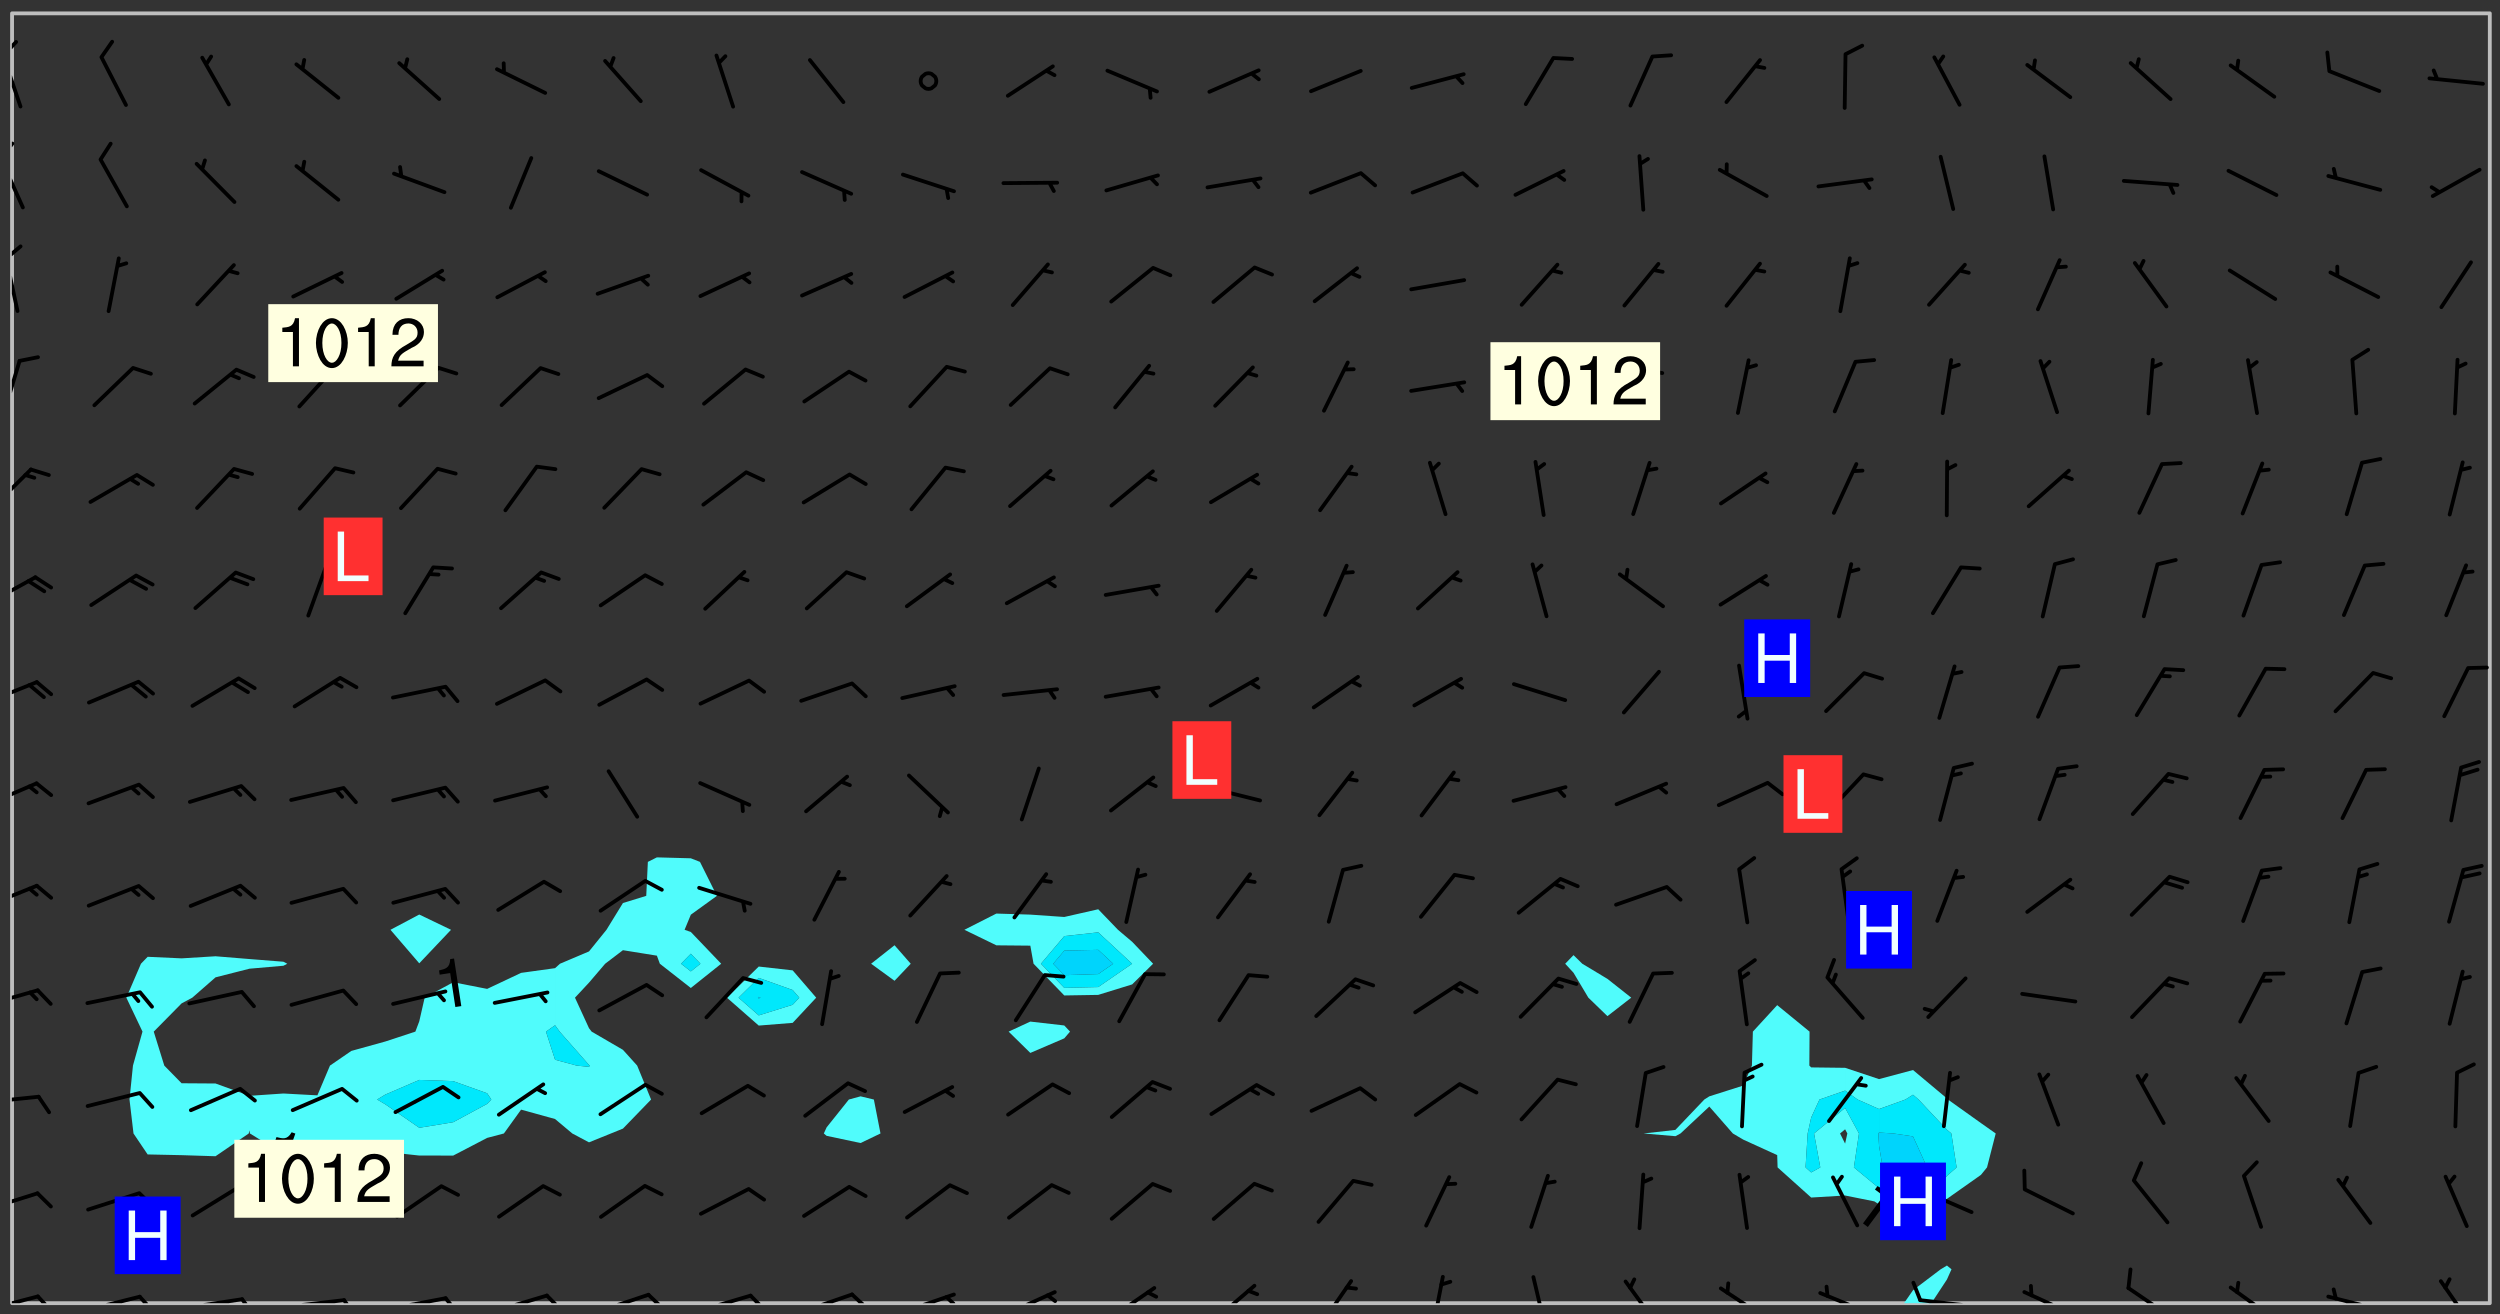 <svg xmlns="http://www.w3.org/2000/svg" role="img" xmlns:xlink="http://www.w3.org/1999/xlink" viewBox="142.45 309.95 326.84 171.84"><rect x="142.45" y="309.95" width="326.84" height="171.84" fill="#333333" stroke="none"/><defs><clipPath id="a"><path d="M144 311.672h1v168.656h-1zm0 0"/></clipPath><clipPath id="b"><path d="M144 311.672h324v168.656H144zm0 0"/></clipPath><clipPath id="c"><path d="M391 475h7v5.328h-7zm0 0"/></clipPath><clipPath id="d"><path d="M467 311.672h1v168.656h-1zm0 0"/></clipPath><clipPath id="e"><path d="M144 479h4v1.328h-4zm0 0"/></clipPath><clipPath id="f"><path d="M147 479h3v1.328h-3zm0 0"/></clipPath><clipPath id="g"><path d="M153 479h8v1.328h-8zm0 0"/></clipPath><clipPath id="h"><path d="M160 479h3v1.328h-3zm0 0"/></clipPath><clipPath id="i"><path d="M166 479h9v1.328h-9zm0 0"/></clipPath><clipPath id="j"><path d="M173 479h3v1.328h-3zm0 0"/></clipPath><clipPath id="k"><path d="M180 479h8v1.328h-8zm0 0"/></clipPath><clipPath id="l"><path d="M187 479h3v1.328h-3zm0 0"/></clipPath><clipPath id="m"><path d="M193 479h8v1.328h-8zm0 0"/></clipPath><clipPath id="n"><path d="M200 479h3v1.328h-3zm0 0"/></clipPath><clipPath id="o"><path d="M206 479h9v1.328h-9zm0 0"/></clipPath><clipPath id="p"><path d="M213 479h3v1.328h-3zm0 0"/></clipPath><clipPath id="q"><path d="M220 478h8v2.328h-8zm0 0"/></clipPath><clipPath id="r"><path d="M226 478h4v2.328h-4zm0 0"/></clipPath><clipPath id="s"><path d="M233 479h8v1.328h-8zm0 0"/></clipPath><clipPath id="t"><path d="M240 479h3v1.328h-3zm0 0"/></clipPath><clipPath id="u"><path d="M246 478h9v2.328h-9zm0 0"/></clipPath><clipPath id="v"><path d="M253 478h3v2.328h-3zm0 0"/></clipPath><clipPath id="w"><path d="M260 478h8v2.328h-8zm0 0"/></clipPath><clipPath id="x"><path d="M265 479h3v1.328h-3zm0 0"/></clipPath><clipPath id="y"><path d="M273 478h8v2.328h-8zm0 0"/></clipPath><clipPath id="z"><path d="M279 479h2v1.328h-2zm0 0"/></clipPath><clipPath id="A"><path d="M287 478h7v2.328h-7zm0 0"/></clipPath><clipPath id="B"><path d="M300 477h7v3.328h-7zm0 0"/></clipPath><clipPath id="C"><path d="M314 477h6v3.328h-6zm0 0"/></clipPath><clipPath id="D"><path d="M329 476h3v4.328h-3zm0 0"/></clipPath><clipPath id="E"><path d="M342 476h3v4.328h-3zm0 0"/></clipPath><clipPath id="F"><path d="M354 477h6v3.328h-6zm0 0"/></clipPath><clipPath id="G"><path d="M367 478h7v2.328h-7zm0 0"/></clipPath><clipPath id="H"><path d="M380 478h8v2.328h-8zm0 0"/></clipPath><clipPath id="I"><path d="M393 479h8v1.328h-8zm0 0"/></clipPath><clipPath id="J"><path d="M392 477h2v3.328h-2zm0 0"/></clipPath><clipPath id="K"><path d="M406 478h8v2.328h-8zm0 0"/></clipPath><clipPath id="L"><path d="M420 478h7v2.328h-7zm0 0"/></clipPath><clipPath id="M"><path d="M433 478h8v2.328h-8zm0 0"/></clipPath><clipPath id="N"><path d="M446 479h8v1.328h-8zm0 0"/></clipPath><clipPath id="O"><path d="M461 477h5v3.328h-5zm0 0"/></clipPath><clipPath id="P"><path d="M144 465h4v4h-4zm0 0"/></clipPath><clipPath id="Q"><path d="M144 453h4v2h-4zm0 0"/></clipPath><clipPath id="R"><path d="M144 439h4v3h-4zm0 0"/></clipPath><clipPath id="S"><path d="M144 425h4v4h-4zm0 0"/></clipPath><clipPath id="T"><path d="M144 412h4v4h-4zm0 0"/></clipPath><clipPath id="U"><path d="M144 398h4v4h-4zm0 0"/></clipPath><clipPath id="V"><path d="M144 385h4v5h-4zm0 0"/></clipPath><clipPath id="W"><path d="M144 371h3v6h-3zm0 0"/></clipPath><clipPath id="X"><path d="M144 356h2v9h-2zm0 0"/></clipPath><clipPath id="Y"><path d="M144 343h1v8h-1zm0 0"/></clipPath><clipPath id="Z"><path d="M144 341h2v3h-2zm0 0"/></clipPath><clipPath id="aa"><path d="M144 330h2v8h-2zm0 0"/></clipPath><clipPath id="ab"><path d="M144 328h1v3h-1zm0 0"/></clipPath><clipPath id="ac"><path d="M144 316h2v9h-2zm0 0"/></clipPath><clipPath id="ad"><path d="M144 315h1v3h-1zm0 0"/></clipPath><g id="ae" clip-path="url(#clip1)"><path fill="#fff" fill-opacity="0" fill-rule="evenodd" d="M0 0h1000v1000H0zm0 0"/><path fill="#d3d3d3" fill-opacity="0" fill-rule="evenodd" d="M162.152 355.867l-.234.293.059.234.117.172.176.234.293.348.113.059.117-.172.059-.234.176-.176.465-.176h.699l.234.293.289.816.059.176.176.23.352.234.699.699.172.176.234.348.234.41.289.582.41.465.23.234.234.176.117.23.176.293.172 1.164v.234l.059.289.059.117.117.117.348.41.117.172.176.176.176.234.117.172.172.352.059.234.234.406.234-.059-.176.176-.059.93h-.582l-.234-.113-.348.113-.117.117-.059.293-.059.176-.117.172-.465.293-.059.234-.059.113v.645l.059.172v.41l.059.059v.406l.059.406.117.176.059.059.23.641-.059.293v.699l-.059.582v.234l-.059.23-.055.352v1.922l.055.117h.426l-.367.117-.023.352.891 1.168 1.742.539 1.34.359v.539l.09.809.535.715 1.52.27.891-.086.09 1.164.535.18 1.16-.18 2.055-.984 1.16-.363 1.879-.176 1.695-.18-.18.719-1.516.086-1.25.09-.805.27-1.074.809.27.719.535.898-.18.625-.266.809.266 1.078.625.898.805.18 1.25-.18-.266.723.098.504.055.293v.172l.059.293v.406l.176.117.352.117h.406l.293-.176.113-.117.059-.117.117-.23.059-.176.352-.465.23-.176.176-.059.176.059.059.176.117.988.055.469.059.172.117.234.176.059.816.059h.289l.117.234.059.406.059.352v1.105l.117.293.117.348.289.699.176.352.582.754.352.176.172.059.469.234.641.465.348.234.293.176.293.055.23.062.816.348.293.176.113.172.352.352.117.176.523.641v.289l.059.352v.348l.059.352.059.289.117.059.172.059h.176l.582.234.176.117.176.289.176.234.113.234.293.23.117.117v.41l.059.055.289.234.234.117.059.117.117.172.059.117.23.234.059.176.234.059.117.059-.117.113-.059.117v.117l-.117.293-.117.289v.582l.176.117.117.059.059.117.117.117.113.059.176.348.059.352.059.406v.176l-.059.176-.117.699v.172l.117.176.293.293h.406l.176.117.117.172.117.293v.234h-.527l-.23-.234h-.234l-.176.059-.059.699.059.348.117.176.176.41.117.23.289.469.176.055h.523l.234.059.758.641.059.293v.234l.059.059.23.348v.352l-.117.172v.293l.293.289.293.176.172.059.293.176.293.117.582.406.289.234.293.176.219.16.016.012.23.176.641.523.176.234.117.176.176.176.113.172v.641l.117.176.469.117.582.117.234.059.23.113.293.117.113.059.586.352.289.172.176.062.176.055.176.059.699.352.289.176.234.055.289.176.234.117.641.406.293.117.172.059.234.059.41.059.23.059.234.117.059.172-.41.176.469.059.059.293.113.234.176.055.234.059.176.059.406.117.641.234.117.172.059.234v.176l-.059.117-.059.406.234.234.117.059.348.117.641.23.176.117.289.117.176.176.234.465.582 1.105.176.176.348.176.176.117.352.117 1.047.523.234.059.465.113.293.059.465.176.758.582.234.234.348.465.176.176.289.234.816.699.293.176.289.289.293.176.293.289.695.641.176.176.293.234.289.234.469.289.641.582.348.234.234.293.348.348.352.465.934.992.348.406.117.176.234.059.113.117.645.176.23.113.234.059.293.176.23.117.934.699.406.406.234.176.406.176.234.117.816.348.348.234.234.117.293.289.23.117.758.352.352.172.23.059.293.117.234.059.871.176h.816l.469.23.172.059.875.699.465.117.293.059.176.059.23.059.469.059.348.059.352.059.406.059h.293l.172.059v.23l.176.176h.293l.348.059.352.059.699.117h.641l.465-.234.293-.176.172-.117.41-.172.289-.176.934-.465.469-.293.523-.293.465-.172.465-.176 1.051-.465.289-.117.41-.117.289-.117.527-.176 1.516-.699.582-.348.289-.059.293-.059.348-.117.875-.23.352-.117h.113l.234-.059.875-.234.234-.059h.812l.352-.059.816-.117.172-.059.352-.055.293-.059.23-.059.816-.176.176-.059h.348l.234-.059.465-.117.758-.172.234-.059h.348l.41-.117.289-.059 1.285-.059h.289l.41-.059.23-.059h.176l.875-.117h.406l.41-.117h.348l.352-.113.871-.059h1.75l1.047.289.41.117.289.117.352.117.289.117 1.051.172.289.059h.293l.293.059.172.059.41.059.172.059.117.059h.117l.117.059.352.059h.113l.41.066 1.922.395 1.926.395 1.52.449 1.695.719 2.145.805 1.605-.719 1.43-.805 1.16-1.078 1.25-.449 3.035-.719 1.875-.359 2.145-1.348 2.234-1.254 2.5-1.258 1.695-.449 1.785-.18 1.16-.27.625.539 1.34-.27.715-.988.984-1.344.445-.18.805-.359 1.875-.539 1.785-.449 1.25-.27 1.16-.09 1.699-.09 1.961-.27 1.25-.09h.539l.625-.09h.891l2.145-.18 2.41-.18 2.59-.09 1.695.18 1.609.09 1.43.359 1.16.719 1.875.988 1.16 1.527.266.715.629.09.355.898.535.539.535 1.527 1.074.359h.535l-.805.535.09 1.707.715 2.695.891.805.895.988.715 1.258 1.785.539 1.52-.18.355 1.344 1.609-.805.98-.539.27.27.316-.215.219-.145.801.449.449-.359h.355l.535-.27.539-.719.535-.27.625-.988 1.16.449.84.371 1.395.617 1.695-.18h1.605l1.785.09.18-1.707.535-1.344.805.27.492.848.402.406-.09.539v.359l.715.449.711-.27h1.43l.359.988.445 1.258.715 1.344 1.25.629 1.695.629.715-.18.18-.539.98-.09.449.359.086 1.258-.266.629-.535.18v.539l.715.984.266.539.984.988.801 1.078-.266.359-.09.898-.625 2.332-.355 2.066-.09 1.793-.18.719-.09.539v1.438l-.98 1.883-.359 1.707-.535.898-.805 1.168-.266.539 2.055 1.254.086.359-.355.539-.09-.18v.809l.09 1.438-.445.715-1.074.094-.266.715.535.898.805.719 1.16.809 1.34.27.445.359-.355.449-1.789-.09-1.25-.449-.715-.719-.625-.09-.176 3.59-.188 1.309h89.359V311.703h-55.27v49.082l.762.125 3.289.543 2.023 2.836v2.754l2.352.332 2.348.332h4.051l-1.379 4.16-2.023.707-2.023.703-.543.344-2.594 1.617-.188.117-2.023-2.078-.73-2.742-2.672-2.078-1.375-3.5-.066-.082-1.957-2.672 2.75-1.418v-49.082H294.422v91.414l.117.031.133.012.074.074.105.047.09.059.086.059.09.059.297.297.059.09.031.117.027.117.016.137-.031.117-.059.09-.059.086-.043.105-.047.102-.027.121v.145l.176.27.148.148.074.086.074.074.043.105.062.09.059.086.043.105.059.09.047.102.043.105.059.086.117.18.074.074.062.086.059.09.043.105.059.09.059.086.062.09.059.09.043.102.117.18.074.074.059.086.074.074.09.059.105.047h.148l.133-.016.133.016.102-.047.074-.074.047-.102-.016-.133v-.148l-.047-.105-.027-.117-.047-.102-.027-.121-.043-.102-.062-.09-.043-.102-.043-.105-.031-.117-.016-.133-.012-.137.086-.059.059-.086.121-.031.043.105.016.133v.117l.059.102.059.09.09.059.148.148.059.09.043.105-.012.102.086.059.105.047.086.059.09.059.074.074-.117.027-.105.047-.086.059-.074.074-.059.09-.062.086-.027.121-.047.102-.043.105-.031.117-.012.133-.016.133v.148l.027.117.047.105.043.102.059.09.074.074.09.059.074.074.09.059.059.09.043.105.047.102.117.031.133.016h.148l.117-.031.105.043.043.105.047.102.027.121L299.5 410l.027.117.031.121.027.117.105.043.102.047.133-.016.148.148.062.086.074.074.07.074.09.062.105.043.102.043.117.031.137.016.117-.031.074-.074.027-.117-.012-.133-.031-.121-.027-.117.043-.105h.117l.09.062.117.027h.148l.133.016h.148l.133.016.133-.016h.148l.133-.016.133-.012.137.012.117-.027.133-.016.191-.059-.059.176-.016.133-.027.121-.016.133-.059.086-.133.016-.105.047-.105.043-.117.031-.117.027-.266.031h-.148l-.133.016-.074.074.059.086.148.148.117.18.074.07.09.062.09.059.086.059.09.059.102.043.105.062.105.043.086.059.105.047.102.043.18.117.059.09-.043.102-.047.105.016.133.223.223.059.09.043.102.031.121.043.102.016.133.031.117.012.137.031.117.148.148.102.043.105.043.117.031.133.016.137.016h.117l.117-.031.09-.059.043-.105.047-.102.043-.105.031-.117.012-.133v-.148l-.012-.133-.016-.133-.031-.117-.043-.105-.047-.105-.043-.102-.043-.105-.016-.133.016-.133.027-.117.031-.117.027-.121.047-.102.09-.059.086-.062.074-.074.09-.059.223-.223.059-.086.074-.074.117-.18.059-.086v-.148l-.074-.074-.102-.047-.105-.043-.102-.043-.059-.09-.047-.105-.027-.117.09-.059.117-.031.102-.043.18-.117.148-.148.012-.133-.012-.105-.09-.059-.133.016h-.148l-.133.016-.133-.016-.121-.031-.086-.059-.074-.074-.059-.09-.062-.086-.117-.18-.059-.086.031-.121.086-.059.121-.031.059-.086v-.121l-.031-.117-.059-.09-.059-.086-.047-.105-.027-.117-.016-.133.059-.09.074-.074.09-.059.117-.18.074-.074.059-.086.148-.148.121-.031.133-.016.133.016.074.074.043.105.016.133-.031.117-.117.031-.133.012-.148.148-.043.105-.047.102-.027.121-.031.117v.148l.031.117.043.105.059.09.074.07.074.074.117.031.121.027.117-.027.133-.016h.117l.09.059.074.074.047.105.059.086.102.047.133.016.105.043.086.059-.012.105-.074.074-.18.117-.059.09-.09.059-.07.074-.074.074-.062.09-.027.117-.016.133.016.133-.016.133v.148l.016.133.027.117.031.121.074.074.09.059.086.059.09.059.117.031v.086l-.102.047-.09.059-.266.031-.117.027h-.148l-.105.043-.102.047-.059.09-.062.234-.012.133-.031.121-.016.133v.293l-.012.133.012.137.016.133.133.016.133.012.121.031.086.059.074.074.047.105.043.102.016.133v.445l-.016.133v.445l.031.266.027.117.016.133.031.117.086.211.031.266v.148l-.031.117-.027.117-.031.121-.027.117-.031.117-.031.121-.012.133-.016.133.09.059.117-.031.102.016.047.105-.031.266v.441l-.043.105-.047.105-.043.102-.043.105-.059.086-.031.121-.043.117-.031.117-.016.133.016.133.059.09.105.047.086.059.059.086-.012.137-.031.117-.043.102v.445l-.016.133v.148l-.031.117-.043.105-.027.117-.047.105-.043.102-.031.121-.027.117-.031.133-.031.117-.027.117-.043.105-.031.117-.031.121-.012.133-.016.133v.297l.027.117v.148l.047.398.027.117.059.09.121.031h.148l.133-.016.059.09v.117l-.059.09-.09.059-.102.043-.105.047-.09.059-.086.059-.137.016-.117-.031-.133-.016-.102.047-.062.086-.012.137-.016.133-.031.117-.027.117-.016.133-.031.121v.297l.016.133.031.117v.148l.012.133v.148l-.027.117-.047.102-.027.121-.031.117-.059.09-.074.074-.102.043-.105.047-.117.027-.121.031-.102-.047.059-.086.105-.047.027-.117.031-.117.027-.121.031-.117v-.148l.016-.133-.031-.117-.043-.105-.105.016-.074.074-.102.043-.09.062-.074.074-.043.102-.016.133-.031.117L304.25 426l-.031.117-.027.117-.031.121-.027.117-.031.117-.043.105-.09.059h-.09l-.117-.031-.031-.086.016-.137-.031-.117v-.148l-.012-.133v-.148l-.062-.234-.027-.121-.043-.102-.047-.105-.059-.086-.059-.09-.043-.105-.062-.086-.148-.148-.07-.074-.105-.047-.105-.043-.102-.043-.297-.297-.09-.074-.086-.059-.105-.043-.09-.062-.086-.059-.105-.043-.09-.059-.086-.062-.074-.07-.105-.047-.086-.059-.105-.043-.09-.062-.102-.043-.105-.043-.086-.059-.105-.047-.105-.043-.102-.047-.09-.059-.102-.043-.105-.043-.09-.062-.117-.027-.133-.016-.133.016H299.75l-.133.016-.117-.031-.09-.059-.074-.074-.09-.059-.102-.047h-.148l-.121-.027-.102-.043-.074-.074-.117-.18-.09-.059-.102-.043-.09-.062-.105-.043-.09-.059-.086-.059-.105-.047-.059-.086-.059-.09-.043-.105-.047-.102-.074-.074-.086-.059-.074-.074-.09-.059-.223-.223-.043-.105-.031-.266.105-.043h.145l.105.043.074.074.09.059.086.059.105.047.09.059.148.148.07.074.148.148.062.086.074.074.086.059.074.074.09.062.09.059.086.059.27.176.102.047.105.043.102.043.047-.074.059-.086.074-.074.07-.074.105.043.074.074.059.09.043.102.047.105.043.105.121.027.117-.027.074-.09.043-.105.059-.09.074-.074.105-.043.117-.027.133.012.09.059.148.148.059.09.043.105.047.102.043.105.043.102.105.047.105.043.133.016.086-.059.059-.09.074-.074.105-.043.117.027.105.047.102.043.105.043.102.047.18.117v.117l-.016.133.016.133.016.137.059.086.102.047.121.027.117.031h.148l.117-.031.059-.09.18-.117.059-.09.074-.074.059-.086.117-.18.18-.117.117.031.09.059.043.074-.016.133v.117l.09.059h.148l.133-.016.133-.012.266-.031.105-.043.117-.031.121-.027.074-.074.07-.074.062-.09-.016-.105-.047-.102-.102-.043-.105-.016-.117.027-.266.031h-.148l-.074-.074-.09-.059-.117-.031-.117-.027-.133-.016h-.148l-.133.016h-.297l-.105-.047-.148-.148-.043-.102-.059-.09.223-.223.086-.059.105-.043.117-.031.133-.016.133.016.137.016.102.043.133-.012.09-.062.102-.043.062-.09-.047-.102-.09-.059-.117-.031-.102-.043-.059-.09-.062-.09v-.117l.016-.133.105-.047.074-.07v-.121l-.09-.059-.031-.117.09-.059.074-.074.043-.105.059-.09.047-.102.016-.133v-.148l-.047-.105-.043-.102-.09-.059-.133-.016-.102-.043-.137-.016-.117-.031h-.445l-.133-.016-.133-.012-.133-.016-.117-.031h-.148l-.133-.016-.133-.012-.266-.031-.121-.043-.086-.059-.074-.074v-.148l.012-.133.105-.047.102-.043.133-.016h.152l.133-.016h.293l.121.031.102.043.09.059.234.062.121-.047.09-.059.102-.043.133-.016.105.043.102.047.133.012.121-.027h.145l.121-.031.117-.027.105-.047.074-.074.086-.059.148-.148.059-.086.047-.105.027-.117.016-.105-.102-.043-.09-.059-.117-.031-.105-.043-.09-.062-.074-.086-.074-.074-.102-.043-.105-.047-.102-.043-.059-.09-.047-.102-.086-.211-.062-.086-.059-.09-.074-.074-.086-.059h-.27l-.117.031-.09.059-.102.043-.133.016-.105-.016-.027-.117-.062-.09-.117-.031-.102-.043-.148-.148-.031-.117-.016-.105.074-.074.18-.117.117-.027.117-.031.137.016.102.043.105.043.102.047.105.043.117.031.133.016.117.027.133.016.105-.016.09-.059-.074-.074-.105-.043-.074-.074-.074-.09-.148-.148-.086-.059-.09-.059-.074-.074-.09-.059-.102-.047-.121-.027-.102-.047-.105-.043-.117-.031-.102-.043-.121-.031h-.148l-.117.031-.105.043-.086.062-.18.117-.086.059-.09.059-.105.047-.086.059-.105.043-.102.043-.105.047-.074.074-.059.09-.059.086-.047.105-.059.086-.074.074-.133-.012-.117-.031h-.117l-.074.074-.09.059-.074.074-.09.059-.086.059-.105.047-.102.043-.137.016-.102-.043-.148-.148-.105-.047h-.086l-.105.047-.102.043-.121.031-.117-.031-.074-.074v-.117l.031-.121.074-.07.059-.09.074-.074.117-.031.105-.043h.293l.133-.016.137-.016.102-.043.09-.059.102-.047.09-.059.133-.012.09.059.133.012.09-.059.086-.059.105-.043.09-.059.086-.062.09-.059.148-.148.059-.086.059-.09.105-.043.133-.016.117.027.121.031.059-.059.059-.09.031-.266.027-.117.105.012.133.016.102-.043.09-.059.059-.09.074-.074.059-.09.047-.102.012-.133-.012-.133-.047-.105-.148-.148-.059-.09-.059-.086-.043-.105v-.445l.016-.133v-.148l.012-.133-.059-.059-.09.059-.102-.043-.18-.117-.086-.059-.062-.09-.059-.09-.074-.074-.086-.059-.121.031-.102.012-.105.047-.086.059-.105.043-.148.148-.09.059-.086.059-.09.062-.105.043-.133.016v-.121l.105-.043.117-.031.074-.07.043-.105v-.148l-.027-.117-.148-.148-.133-.016h-.148l-.117.031-.105.043-.102.043-.09.062-.117.027-.074-.074.012-.133-.043-.102-.043-.105-.09-.059-.117.027-.121.031-.117.031-.102.043-.121.031-.102.043-.105.043-.09.059-.102.016v-.117l.016-.133-.059-.09-.074.043-.148.148-.059.09-.074.074-.047.105-.043.102-.074.074-.059.09-.074.074-.059.086-.074.074-.09.062-.074.07-.074.074-.102.016-.133.016-.105-.043v-.121l.148-.148.043-.102.059-.09.047-.102.043-.105.059-.09.031-.117.043-.102.031-.121.027-.117.047-.105.043-.102.043-.105.074-.07.09-.062.09-.059.102-.043h.297l.266-.031.105-.043-.074-.074-.117-.031-.105-.043-.09-.059-.102-.047-.09-.059-.102-.043-.105-.043-.09-.062-.086-.059-.105-.043-.102-.043-.121-.031-.117-.031-.102-.043L297.5 410.25l-.102-.043-.09-.059-.043-.105-.016-.133.102-.043.133-.016.137.016.133-.016.102-.043.059-.09.016-.105-.09-.059-.074-.074-.102-.043-.09-.059-.148-.148-.043-.105-.016-.133v-.293l-.059-.09-.09-.059-.074-.074-.043-.105-.031-.117-.059-.09-.074-.074-.117-.027-.074-.074-.09-.059-.09-.062-.086-.059-.074-.074-.059-.086-.047-.105-.086-.059-.148-.148-.195-.059-.133.016-.102.043-.074.074-.047.102-.043.105-.059.09-.059.086-.297.297-.09.059h-.086l-.062-.086-.043-.105.031-.117.059-.09.027-.117-.012-.133-.09-.062-.105.047-.117.027-.117.031-.27.176-.102.047-.117.027-.105.047-.09.059-.102.043-.059-.086-.047-.105.016-.133.047-.105.07-.074.074-.07.059-.09v-.148l-.043-.105h-.238l-.102.047-.031.117-.027.117-.031.121-.074.043-.133.016-.074-.047-.043-.102-.043-.105-.047-.102-.043-.105-.121.031-.102.043-.133.016-.117.031-.105.043-.09.059-.102.047-.121.027-.133.016-.102-.043-.059-.09-.047-.105-.043-.102-.043-.105v-.117l.059-.09.086-.059.18-.117.102-.047.105-.043.105-.059.102-.043.09-.062.102-.043.105-.059.102-.047.09-.059.105-.043.102-.043.09-.062.102-.043.137-.016.117.031.102.043.121.031.102.043.105.047.102.043.105.043.102.047.105.043.102.043.105.047.086.059.105.043.117.031.105.043.102.047.09.059.105.043.102.043.105.047.117.027.102.047.121.027h.148l.086-.059.016-.102.059-.09-.027-.117-.074-.074-.117-.18-.074-.074-.09-.074-.18-.117-.086-.059-.105-.043-.102-.047-.27-.176-.059-.09-.074-.074-.059-.09-.043-.102-.031-.117-.016-.137v-.562l-.012-.133-.016-.133-.031-.117-.016-.133-.012-.133-.031-.121-.223-.223-.059-.086-.016-.105.031-.117.133-.016v-91.414H172.992v1.453l-.059.234-.352 1.051-.172.523-.117.348-.176.41-.117.172-.234.293-.23.059h-.352l-.117.059-.23.406v.293l.117.176.23.23.117.234.641.758.293.465.176.234.23.352.234.348.641.816.176.465.172.41.117.695.176.469.117 1.398.059.465v.875l.117 1.047v4.781l-.059.465-.352 1.281-.176.523-.113.41-.352.93L172.934 336l-.234.582-.117.176-.172.348-.176.406-.352.816-.059.293-.113.293-.117.289-.059.176-.117.875-.059.406-.059.117-.059.176-.059.172-.23.527-.117.172v.234l-.117.234-.059.172-.176.586v.289l-.059.176v.293l-.059.113-.059.527v.172l-.055.234v2.621l-.176.816-.117.176-.176.234-.117.172-.113.234-.586.934-.23.289-.293.465-.176.234-.289.352-.352.699-.113.23-.176.41-.176.23-.406.527-.816.699-.293.172-.289.234-.176.117-.176.176-.523.406-.527.176-.172.176-.234.055-.641.176h-.758m12.211 31.023l-1.074.449.359.895 1.25-.715.445-.539-.98-.09"/><path fill="#d3d3d3" fill-opacity="0" fill-rule="evenodd" d="M201.508 416.598h-.895l.449.629.98.359.805-.09.445-.988-.176.09-.715-.355-.895.355m154.621 59.07l-.059-.523v-.293l.113-.293.059-.23.469-.469h.113l.117-.113.117-.059h.176l.234-.059h.348l.234.059.117.059.23.172.059.176.117.582v.293l-.117.176-.172.289-.176.176-.527.523-.23.234-.117.059h-.176l-.117-.059-.406-.293-.176-.117-.117-.059-.059-.113-.055-.117m6.641-10.957l-.059-.172v-1.109l.059-.172.176-.059.172-.059h.176l.234-.059.117.059.059.699-.059.172-.117.176-.117.059-.234.523-.113.059h-.234l-.059-.117m9.613-14.391l-.117-.176v-.699l.293-.875.117-.172.176-.352.113-.23.117-.293.352-.758.117-.23.172-.234h.176l.117-.059h.641l.117.059.234.234.172.113.352.293.117.117.113.176v.113l.117.059.117.117v.699l-.059.176v.23l-.059.176-.348 1.051-.117.23-.117.234-.117.059-.23.234-.641.289h-.875l-.41-.117-.641-.465"/><path fill="none" stroke="#bebebe" stroke-linecap="round" stroke-linejoin="round" stroke-miterlimit="10" stroke-width=".5" d="M467.957 311.695H144.027v168.625h323.93v-168.625"/><g clip-path="url(#a)"><path fill="#fff" fill-opacity="0" fill-rule="evenodd" d="M144 475.891v4.438h.004H144V311.672h.004H144v164.219"/></g><g clip-path="url(#b)"><path fill="#fff" fill-opacity="0" fill-rule="evenodd" d="M144.004 480.328V311.672h53.258v117.84l-3.766 1.996 3.766 4.383 4.152-4.383-4.152-1.996V311.672h31.066v110.367l-1.18.59-.211 4.441-3.047.938-2.152 3.5-2.285 2.828-3.797 1.609-.641.578-4.441.617-4.438 2.094-4.438-.867-3.73 2.016-.707 3.094-.508 1.344-3.934 1.293-4.438 1.23-2.793 1.918-1.645 3.891-4.438-.242-4.441.305-4.438-1.613-4.438-.031-2.262-2.309-1.379-4.441 3.641-3.691 1.395-.746 3.043-2.66 4.438-1.129 4.441-.387.5-.262-.5-.262-4.441-.352-4.438-.363-4.438.273-4.438-.203-.875.906-1.91 4.438 2.113 4.438-1.246 4.441-.453 4.438.523 4.438 1.848 2.742 4.438.094 4.438.141 4.344-2.977.094-.414.059.414 4.383 2.703 4.438.543 4.438-2.02 4.438 1.176 4.441.484 4.438.004 4.438-2.312 2.191-.578 2.246-3.117 4.441 1.227 2.254 1.891 2.184 1.16 2.867-1.16 1.57-.637 3.68-3.801-1.82-4.438-1.859-2.059-4.094-2.383-.344-.449-1.832-3.988 1.832-1.965 2.113-2.473 2.324-1.77 4.438.715.387 1.055 4.051 3.172 3.969-3.172-3.969-4.152-.816-.285.816-1.973 3.41-2.465-2.215-4.441-1.195-.469-4.438-.121V311.672h13.316V436.312l-4.16 4.07 4.16 3.648 4.438-.355 3.074-3.293-3.074-3.57-4.438-.5V311.672h13.312v141.609l-1.531.418-2.906 3.637-.367.801.367.309 4.438.941 2.605-1.25-.867-4.438-1.738-.418V311.672h4.441v121.855l-3.062 2.418 3.062 2.23 2.117-2.23-2.117-2.418V311.672h26.629v117.152l-4.438 1.008-4.438-.309-4.441-.137-4.18 2.121 4.18 2.031 4.441.043v9.926l-2.836 1.312 2.836 2.785 4.438-1.906.754-.879-.754-.805-4.438-.508v-9.926l.422 2.363 4.016 4.148 4.438-.074 4.438-1.371 2.738-2.703-2.738-2.867-1.855-1.57-2.582-2.684V311.672h62.137v123.148l-1.086 1.125 1.086 1.18 1.941 3.258 2.496 2.414 3.109-2.414-3.109-2.457-3.289-1.98-1.148-1.125V311.672h26.629v129.688l-3.18 3.461-.125 4.441-1.133 2.613-4.438 1.41-.652.414-3.785 3.973-4.156.465 4.156.355.668-.355 3.77-3.52 3.078 3.52 1.359.801 4.438 2.027.051 1.609 4.391 3.938 4.438-.266 3.828.77.609.402 4.438 3.703 4.148-4.105.289-.332 4.441-3.133.797-.977 1.137-4.438-1.934-1.363-4.309-3.074-.133-.145-4.438-3.715-4.438 1.191-4.438-1.477-4.438-.055-.238-.238.027-4.441-4.23-3.461v-129.688h93.203v168.656h-73.051l2.039-3.102.598-1.336-.598-.492-.816.492-3.621 2.742-1.176 1.695H144.004"/></g><path fill="#50fcfc" fill-rule="evenodd" d="M161.082 444.82l-2.113-4.438 1.91-4.438.875-.906 4.438.203 4.438-.273 4.438.363 4.441.352.5.262-.5.262-4.441.387-4.438 1.129-3.043 2.66-1.395.746-3.641 3.691 1.379 4.441 2.262 2.309 4.438.031 4.438 1.613 4.441-.305 4.438.242 1.645-3.891 2.793-1.918 4.438-1.23 3.934-1.293.508-1.344v7.66l-4.441 1.914-1.066.648 1.066.625 4.441 3.07 4.438-.73 4.438-2.395.547-.57-.547-.816-4.438-1.59-4.438-.156v-7.66l.707-3.094 3.73-2.016 4.438.867 4.438-2.094 4.441-.617v7.465l-1.188.832 1.188 3.676 2.828.766 1.609.164.105-.164-.105-.082-3.836-4.359-.602-.832v-7.465l.641-.578 3.797-1.609 2.285-2.828 2.152-3.5 3.047-.938.211-4.441 1.18-.59 4.438.121 1.195.469 2.215 4.441-3.41 2.465-.816 1.973.816.285v2.84l-1.281 1.312 1.281 1.004 1.258-1.004-1.258-1.312v-2.84l3.969 4.152-3.969 3.172-4.051-3.172-.387-1.055-4.438-.715-2.324 1.77-2.113 2.473-1.832 1.965 1.832 3.988.344.449 4.094 2.383 1.859 2.059 1.82 4.438-3.68 3.801-1.57.637-2.867 1.16-2.184-1.16-2.254-1.891-4.441-1.227-2.246 3.117-2.191.578-4.438 2.312-4.438-.004-4.441-.484-4.438-1.176-4.438 2.02-4.438-.543-4.383-2.703-.059-.414-.094.414-4.344 2.977-4.438-.141-4.438-.094-1.848-2.742-.523-4.438.453-4.438 1.246-4.441"/><path fill="#00e8fc" fill-rule="evenodd" d="M192.82 454.324l-1.066-.625 1.066-.648 4.441-1.914 4.438.156 4.438 1.59.547.816-.547.57-4.438 2.395-4.438.73-4.441-3.07"/><path fill="#50fcfc" fill-rule="evenodd" d="M197.262 435.891l-3.766-4.383 3.766-1.996 4.152 1.996-4.152 4.383"/><path fill="#00e8fc" fill-rule="evenodd" d="M215.016 448.496l-1.188-3.676 1.188-.832.602.832 3.836 4.359.105.082-.105.164-1.609-.164-2.828-.766m17.75-11.547l-1.281-1.004 1.281-1.312 1.258 1.312-1.258 1.004"/><path fill="#50fcfc" fill-rule="evenodd" d="M241.645 444.031l-4.16-3.648 4.16-4.07v1.484l-2.641 2.586 2.641 2.316 4.438-1.391.863-.926-.863-1-4.438-1.586v-1.484l4.438.5 3.074 3.57-3.074 3.293-4.438.355"/><path fill="#00e8fc" fill-rule="evenodd" d="M241.645 442.699l-2.641-2.316 2.641-2.586v2.48l-.109.105.109.098.238-.098-.238-.105v-2.48l4.438 1.586.863 1-.863.926-4.438 1.391"/><path fill="#00d4fc" fill-rule="evenodd" d="M241.645 440.48l-.109-.098.109-.105.238.105-.238.098"/><path fill="#50fcfc" fill-rule="evenodd" d="M250.52 458.445l-.367-.309.367-.801 2.906-3.637 1.531-.418 1.738.418.867 4.438-2.605 1.25-4.438-.941m8.879-20.27l-3.062-2.23 3.062-2.418 2.117 2.418-2.117 2.23m13.312-4.637l-4.18-2.031 4.18-2.121 4.441.137 4.438.309 4.438-1.008v3.016l-4.438.492-3.051 3.613 3.051 3.152 4.438-.102 4.43-3.051-4.43-4.105v-3.016l2.582 2.684 1.855 1.57 2.738 2.867-2.738 2.703-4.438 1.371-4.438.074-4.016-4.148-.422-2.363-4.441-.043m4.441 14.066l-2.836-2.785 2.836-1.312 4.438.508.754.805-.754.879-4.438 1.906"/><path fill="#00e8fc" fill-rule="evenodd" d="M281.59 439.098l-3.051-3.152 3.051-3.613 4.438-.492v2.289l-4.438.102-1.449 1.715 1.449 1.496 4.438-.145 1.961-1.352-1.961-1.816v-2.289l4.43 4.105-4.43 3.051-4.438.102"/><path fill="#00d4fc" fill-rule="evenodd" d="M281.59 437.441l-1.449-1.496 1.449-1.715 4.438-.102 1.961 1.816-1.961 1.352-4.438.145"/><path fill="#50fcfc" fill-rule="evenodd" d="M348.164 437.125l-1.086-1.18 1.086-1.125 1.148 1.125 3.289 1.98 3.109 2.457-3.109 2.414-2.496-2.414-1.941-3.258m13.316 21.367l-4.156-.355 4.156-.465 3.785-3.973.652-.414 4.438-1.41 1.133-2.613.125-4.441 3.18-3.461 4.23 3.461-.027 4.441.238.238 4.438.055v2.977l-3.352 1.168-1.086 2.363-.457 2.074-.277 4.438.734.66 1.195-.66-.816-4.438 4.059-3.344v2.801l-.66.543.66 1.324.293-1.324-.293-.543v-2.801l1.812 3.344-.664 4.438 3.289 2.719 2.816 1.723 1.621 1.488 1.504-1.488 2.934-3.332 1.266-1.109-.688-4.438-.578-.488-3.707-3.949-.73-.629-.992.629-3.445 1.242-2.809-1.242-1.629-1.168v-2.977l4.438 1.477 4.438-1.191 4.438 3.715.133.145 4.309 3.074 1.934 1.363-1.137 4.438-.797.977-4.441 3.133-.289.332-4.148 4.105-4.438-3.703-.609-.402-3.828-.77-4.438.266-4.391-3.938-.051-1.609-4.438-2.027-1.359-.801-3.078-3.52-3.77 3.52-.668.355"/><path fill="#00e8fc" fill-rule="evenodd" d="M379.234 463.234l-.734-.66.277-4.438.457-2.074 1.086-2.363 3.352-1.168 1.629 1.168 2.809 1.242v3.074l-.098.121.098 1.637.477 2.801 3.961 2.027 1.848-2.027-1.848-4.055L390 458.137l-1.891-.121v-3.074l3.445-1.242.992-.629.73.629 3.707 3.949.578.488.688 4.438-1.266 1.109-2.934 3.332-1.504 1.488-1.621-1.488-2.816-1.723-3.289-2.719.664-4.438-1.812-3.344-4.059 3.344.816 4.438-1.195.66"/><path fill="#fff" fill-opacity="0" fill-rule="evenodd" d="M383.672 457.594l-.66.543.66 1.324.293-1.324-.293-.543"/><path fill="#00d4fc" fill-rule="evenodd" d="M388.109 459.773l-.098-1.637.098-.121 1.891.121 2.547.383 1.848 4.055-1.848 2.027-3.961-2.027-.477-2.801"/><g clip-path="url(#c)"><path fill="#50fcfc" fill-rule="evenodd" d="M391.371 480.328l1.176-1.695 3.621-2.742.816-.492.598.492-.598 1.336-2.039 3.102h-3.574"/></g><g clip-path="url(#d)"><path fill="#fff" fill-opacity="0" fill-rule="evenodd" d="M467.996 480.328H468V311.672h-.004H468v168.656h-.004"/></g><path fill="#fff" fill-opacity="0" fill-rule="evenodd" d="M382.328 469.438l4.688 3.488 5.945-7.988-4.684-3.488-5.949 7.988"/><path fill-rule="evenodd" d="M389.988 465.008l.41.305-3.758 5.051-.633-.473 2.68-3.598-1.113-.832.332-.445.488.281.234.109.238.066.246.008.266-.066.289-.152.32-.254"/><path fill="#fff" fill-opacity="0" fill-rule="evenodd" d="M199.074 443.902l5.773-.883-1.504-9.848-5.773.883 1.504 9.848"/><path fill-rule="evenodd" d="M201.305 435.34l.504-.078.949 6.223-.777.117-.676-4.438-1.375.211-.082-.551.543-.148.242-.09.215-.125.18-.168.141-.234.094-.312.043-.406"/><path fill="#fff" fill-opacity="0" fill-rule="evenodd" d="M174.594 464.492l5.512 1.934 3.293-9.398-5.512-1.934-3.293 9.398"/><path fill-rule="evenodd" d="M180.582 457.98l.48.168-2.082 5.941-.742-.262 1.484-4.234-1.309-.461.184-.523.551.125.254.031.246-.008.238-.066.234-.141.23-.23.23-.34"/><g clip-path="url(#e)"><path fill="none" stroke="#000" stroke-linecap="round" stroke-linejoin="round" stroke-miterlimit="10" stroke-width=".5" d="M147.398 479.441l-6.797 1.773"/></g><g clip-path="url(#f)"><path fill="none" stroke="#000" stroke-linecap="round" stroke-linejoin="round" stroke-miterlimit="10" stroke-width=".5" d="M147.398 479.441l1.664 1.805"/></g><g clip-path="url(#g)"><path fill="none" stroke="#000" stroke-linecap="round" stroke-linejoin="round" stroke-miterlimit="10" stroke-width=".5" d="M160.723 479.477l-6.816 1.703"/></g><g clip-path="url(#h)"><path fill="none" stroke="#000" stroke-linecap="round" stroke-linejoin="round" stroke-miterlimit="10" stroke-width=".5" d="M160.723 479.477l1.645 1.824"/></g><g clip-path="url(#i)"><path fill="none" stroke="#000" stroke-linecap="round" stroke-linejoin="round" stroke-miterlimit="10" stroke-width=".5" d="M174.105 479.805l-6.949 1.051"/></g><g clip-path="url(#j)"><path fill="none" stroke="#000" stroke-linecap="round" stroke-linejoin="round" stroke-miterlimit="10" stroke-width=".5" d="M174.105 479.805l1.461 1.969"/></g><g clip-path="url(#k)"><path fill="none" stroke="#000" stroke-linecap="round" stroke-linejoin="round" stroke-miterlimit="10" stroke-width=".5" d="M187.434 479.926l-6.98.809"/></g><g clip-path="url(#l)"><path fill="none" stroke="#000" stroke-linecap="round" stroke-linejoin="round" stroke-miterlimit="10" stroke-width=".5" d="M187.434 479.926l1.395 2.02"/></g><g clip-path="url(#m)"><path fill="none" stroke="#000" stroke-linecap="round" stroke-linejoin="round" stroke-miterlimit="10" stroke-width=".5" d="M200.711 479.676l-6.902 1.305"/></g><g clip-path="url(#n)"><path fill="none" stroke="#000" stroke-linecap="round" stroke-linejoin="round" stroke-miterlimit="10" stroke-width=".5" d="M200.711 479.676l1.535 1.914"/></g><g clip-path="url(#o)"><path fill="none" stroke="#000" stroke-linecap="round" stroke-linejoin="round" stroke-miterlimit="10" stroke-width=".5" d="M213.945 479.328l-6.738 2"/></g><g clip-path="url(#p)"><path fill="none" stroke="#000" stroke-linecap="round" stroke-linejoin="round" stroke-miterlimit="10" stroke-width=".5" d="M213.945 479.328l1.719 1.75"/></g><g clip-path="url(#q)"><path fill="none" stroke="#000" stroke-linecap="round" stroke-linejoin="round" stroke-miterlimit="10" stroke-width=".5" d="M227.227 479.223l-6.672 2.211"/></g><g clip-path="url(#r)"><path fill="none" stroke="#000" stroke-linecap="round" stroke-linejoin="round" stroke-miterlimit="10" stroke-width=".5" d="M227.227 479.223L229 480.918"/></g><g clip-path="url(#s)"><path fill="none" stroke="#000" stroke-linecap="round" stroke-linejoin="round" stroke-miterlimit="10" stroke-width=".5" d="M240.578 479.336l-6.742 1.984"/></g><g clip-path="url(#t)"><path fill="none" stroke="#000" stroke-linecap="round" stroke-linejoin="round" stroke-miterlimit="10" stroke-width=".5" d="M240.578 479.336l1.715 1.754"/></g><g clip-path="url(#u)"><path fill="none" stroke="#000" stroke-linecap="round" stroke-linejoin="round" stroke-miterlimit="10" stroke-width=".5" d="M253.844 479.184l-6.645 2.289"/></g><g clip-path="url(#v)"><path fill="none" stroke="#000" stroke-linecap="round" stroke-linejoin="round" stroke-miterlimit="10" stroke-width=".5" d="M253.844 479.184l1.793 1.672"/></g><g clip-path="url(#w)"><path fill="none" stroke="#000" stroke-linecap="round" stroke-linejoin="round" stroke-miterlimit="10" stroke-width=".5" d="M267.16 479.191l-6.648 2.273"/></g><g clip-path="url(#x)"><path fill="none" stroke="#000" stroke-linecap="round" stroke-linejoin="round" stroke-miterlimit="10" stroke-width=".5" d="M266.191 479.523l.898.84"/></g><g clip-path="url(#y)"><path fill="none" stroke="#000" stroke-linecap="round" stroke-linejoin="round" stroke-miterlimit="10" stroke-width=".5" d="M280.348 478.875l-6.395 2.906"/></g><g clip-path="url(#z)"><path fill="none" stroke="#000" stroke-linecap="round" stroke-linejoin="round" stroke-miterlimit="10" stroke-width=".5" d="M279.418 479.297l.973.75"/></g><g clip-path="url(#A)"><path fill="none" stroke="#000" stroke-linecap="round" stroke-linejoin="round" stroke-miterlimit="10" stroke-width=".5" d="M293.359 478.336l-5.789 3.984"/></g><path fill="none" stroke="#000" stroke-linecap="round" stroke-linejoin="round" stroke-miterlimit="10" stroke-width=".5" d="M292.516 478.918l1.09.562"/><g clip-path="url(#B)"><path fill="none" stroke="#000" stroke-linecap="round" stroke-linejoin="round" stroke-miterlimit="10" stroke-width=".5" d="M306.449 478.043l-5.336 4.574"/></g><path fill="none" stroke="#000" stroke-linecap="round" stroke-linejoin="round" stroke-miterlimit="10" stroke-width=".5" d="M305.672 478.707l1.141.445"/><g clip-path="url(#C)"><path fill="none" stroke="#000" stroke-linecap="round" stroke-linejoin="round" stroke-miterlimit="10" stroke-width=".5" d="M319.09 477.434l-3.988 5.789"/></g><path fill="none" stroke="#000" stroke-linecap="round" stroke-linejoin="round" stroke-miterlimit="10" stroke-width=".5" d="M318.508 478.277l1.219.141"/><g clip-path="url(#D)"><path fill="none" stroke="#000" stroke-linecap="round" stroke-linejoin="round" stroke-miterlimit="10" stroke-width=".5" d="M331.082 476.879l-1.344 6.898"/></g><path fill="none" stroke="#000" stroke-linecap="round" stroke-linejoin="round" stroke-miterlimit="10" stroke-width=".5" d="M330.887 477.883l1.172-.359"/><g clip-path="url(#E)"><path fill="none" stroke="#000" stroke-linecap="round" stroke-linejoin="round" stroke-miterlimit="10" stroke-width=".5" d="M342.918 476.91l1.617 6.84"/></g><g clip-path="url(#F)"><path fill="none" stroke="#000" stroke-linecap="round" stroke-linejoin="round" stroke-miterlimit="10" stroke-width=".5" d="M354.973 477.488l4.137 5.68"/></g><path fill="none" stroke="#000" stroke-linecap="round" stroke-linejoin="round" stroke-miterlimit="10" stroke-width=".5" d="M355.574 478.316l.535-1.105"/><g clip-path="url(#G)"><path fill="none" stroke="#000" stroke-linecap="round" stroke-linejoin="round" stroke-miterlimit="10" stroke-width=".5" d="M367.426 478.387l5.859 3.883"/></g><path fill="none" stroke="#000" stroke-linecap="round" stroke-linejoin="round" stroke-miterlimit="10" stroke-width=".5" d="M368.281 478.953l.117-1.223"/><g clip-path="url(#H)"><path fill="none" stroke="#000" stroke-linecap="round" stroke-linejoin="round" stroke-miterlimit="10" stroke-width=".5" d="M380.422 478.996l6.5 2.664"/></g><path fill="none" stroke="#000" stroke-linecap="round" stroke-linejoin="round" stroke-miterlimit="10" stroke-width=".5" d="M381.367 479.383l-.121-1.219"/><g clip-path="url(#I)"><path fill="none" stroke="#000" stroke-linecap="round" stroke-linejoin="round" stroke-miterlimit="10" stroke-width=".5" d="M393.496 479.93l6.98.801"/></g><g clip-path="url(#J)"><path fill="none" stroke="#000" stroke-linecap="round" stroke-linejoin="round" stroke-miterlimit="10" stroke-width=".5" d="M393.496 479.93l-.898-2.285"/></g><g clip-path="url(#K)"><path fill="none" stroke="#000" stroke-linecap="round" stroke-linejoin="round" stroke-miterlimit="10" stroke-width=".5" d="M407.105 478.867l6.391 2.922"/></g><path fill="none" stroke="#000" stroke-linecap="round" stroke-linejoin="round" stroke-miterlimit="10" stroke-width=".5" d="M408.035 479.293l-.074-1.227"/><g clip-path="url(#L)"><path fill="none" stroke="#000" stroke-linecap="round" stroke-linejoin="round" stroke-miterlimit="10" stroke-width=".5" d="M420.715 478.348l5.805 3.961"/></g><path fill="none" stroke="#000" stroke-linecap="round" stroke-linejoin="round" stroke-miterlimit="10" stroke-width=".5" d="M420.715 478.348l.27-2.438"/><g clip-path="url(#M)"><path fill="none" stroke="#000" stroke-linecap="round" stroke-linejoin="round" stroke-miterlimit="10" stroke-width=".5" d="M434.082 478.273l5.699 4.109"/></g><path fill="none" stroke="#000" stroke-linecap="round" stroke-linejoin="round" stroke-miterlimit="10" stroke-width=".5" d="M434.91 478.871l.168-1.215"/><g clip-path="url(#N)"><path fill="none" stroke="#000" stroke-linecap="round" stroke-linejoin="round" stroke-miterlimit="10" stroke-width=".5" d="M446.84 479.461l6.812 1.734"/></g><path fill="none" stroke="#000" stroke-linecap="round" stroke-linejoin="round" stroke-miterlimit="10" stroke-width=".5" d="M447.832 479.715l-.289-1.191"/><g clip-path="url(#O)"><path fill="none" stroke="#000" stroke-linecap="round" stroke-linejoin="round" stroke-miterlimit="10" stroke-width=".5" d="M461.555 477.445l4.012 5.77"/></g><path fill="none" stroke="#000" stroke-linecap="round" stroke-linejoin="round" stroke-miterlimit="10" stroke-width=".5" d="M462.141 478.285l.559-1.094"/><g clip-path="url(#P)"><path fill="none" stroke="#000" stroke-linecap="round" stroke-linejoin="round" stroke-miterlimit="10" stroke-width=".5" d="M147.352 465.961l-6.703 2.105"/></g><path fill="none" stroke="#000" stroke-linecap="round" stroke-linejoin="round" stroke-miterlimit="10" stroke-width=".5" d="M147.352 465.961l1.75 1.723m11.559-1.742l-6.691 2.145m6.691-2.145l1.758 1.715m11.203-2.484l-5.984 3.684m5.984-3.684l2.117 1.238m11.312-1.039l-6.211 3.285m6.211-3.285l2.031 1.379m11.074-1.723L194.363 469m5.793-3.973l2.176 1.133m11.133-1.148l-5.777 4.004m5.777-4.004l2.18 1.125m11.117-1.148l-5.742 4.051m5.742-4.051l2.191 1.105m11.371-.699l-6.238 3.238m6.238-3.238l2.02 1.391m11.133-1.672l-5.914 3.801m5.914-3.801l2.141 1.203m11.023-1.418l-5.609 4.23m5.609-4.23l2.223 1.035m11.082-1.051l-5.586 4.262m5.586-4.262l2.227 1.023m10.973-1.168l-5.355 4.551m5.355-4.551l2.281.906m11.016-.93l-5.32 4.598m5.32-4.598l2.285.887m10.641-1.27l-4.543 5.363m4.543-5.363l2.398.52m10.156-1.008l-3.023 6.34m2.586-5.418l1.227-.055m12.105-1.039l-2.18 6.684m1.863-5.711l1.207-.211m11.582-.926l-.496 7.012m.422-5.992l1.121-.496m11.527-.496l.984 6.957m-.84-5.945l.992-.723m11.086.055l3.172 6.27m-2.711-5.359l.707-1m10.512 1.824l6.441 2.801m-6.441-2.801l-.195-2.445m13.59 2.273l6.285 3.145m-6.285-3.145l-.062-2.453m14.32 1.285l4.398 5.48m-4.398-5.48l.969-2.254m13.422 1.664l2.246 6.66m-2.246-6.66l1.684-1.785m10.656 2.297l4.195 5.637m-3.586-4.816l.527-1.109m12.887-.121l2.777 6.457m-2.371-5.516l.766-.957"/><g clip-path="url(#Q)"><path fill="none" stroke="#000" stroke-linecap="round" stroke-linejoin="round" stroke-miterlimit="10" stroke-width=".5" d="M147.496 453.332l-6.992.734"/></g><path fill="none" stroke="#000" stroke-linecap="round" stroke-linejoin="round" stroke-miterlimit="10" stroke-width=".5" d="M147.496 453.332l1.371 2.031m11.855-2.516l-6.816 1.703m6.816-1.703l1.645 1.82m11.488-2.367l-6.449 2.793m6.449-2.793l1.918 1.531m11.398-1.523l-6.453 2.777m6.453-2.777l1.914 1.535m11.277-1.797l-6.207 3.301m6.207-3.301l2.035 1.375m11.078-1.703l-5.805 3.961m4.961-3.383l1.086.57m13.109-1.098l-5.875 3.855m5.875-3.855l2.152 1.18m11.246-1.043l-6.043 3.586m6.043-3.586l2.098 1.273m10.996-1.605l-5.598 4.25m5.598-4.25l2.227 1.027m11.398-.535l-6.219 3.266m5.312-2.793l1.016.691m13.004-1.508l-5.812 3.949m5.812-3.949l2.168 1.148m10.902-1.461l-5.328 4.578m5.328-4.578l2.289.891m-3.062-.227l1.141.445m13.242-.719l-5.914 3.797m5.914-3.797L308.879 453m-3.004-.648l1.07.602m13.336-.738l-6.371 2.965m6.371-2.965l1.957 1.48m11.047-2.02l-5.746 4.047m5.746-4.047l2.188 1.109m10.617-1.688l-4.727 5.199m4.727-5.199l2.379.605m9.141-1.473l-1.133 6.938m1.133-6.938l2.32-.785m10.594.742l-.336 7.02m.336-7.02l2.219-1.047m-2.266 2.07l1.109-.523m14.191.199l-4.211 5.625m3.598-4.809l1.211.188m11.016-1.684l-.809 6.98m.691-5.965l1.141-.445m10.648-.367l2.477 6.574m-2.117-5.617l.812-.922m11.68.18l3.406 6.148m-2.91-5.254l.668-1.027m11.734.402l4.238 5.609m-3.621-4.793l.52-1.113m14.844-.371l-1.094 6.941m1.094-6.941l2.32-.801m10.559.762l-.219 7.023m.219-7.023l2.203-1.086"/><g clip-path="url(#R)"><path fill="none" stroke="#000" stroke-linecap="round" stroke-linejoin="round" stroke-miterlimit="10" stroke-width=".5" d="M147.379 439.422l-6.758 1.922"/></g><path fill="none" stroke="#000" stroke-linecap="round" stroke-linejoin="round" stroke-miterlimit="10" stroke-width=".5" d="M147.379 439.422l1.699 1.77m-2.684-1.488l.852.883m13.512-.91l-6.883 1.418m6.883-1.418l1.562 1.887m-2.566-1.684l.785.945m13.523-1.195l-6.863 1.508m6.863-1.508l1.59 1.871m11.68-2.051l-6.773 1.871m6.773-1.871l1.688 1.777m11.66-1.66l-6.836 1.633m5.84-1.395l.812.922m13.527-1.023l-6.895 1.359m5.891-1.16l.773.953m13.188-2.141l-6.184 3.336m6.184-3.336l2.043 1.359m10.578-2.258l-4.793 5.137m4.793-5.137l2.371.633m9.137-1.531l-1.18 6.93m1.008-5.922l1.164-.383m13.25-.328l-3.031 6.34m3.031-6.34l2.449-.105m11.25.316l-3.801 5.914m3.801-5.914l2.445.203m10.66-.324l-3.383 6.16m3.383-6.16l2.453.031m11.078.098l-3.812 5.902m3.812-5.902l2.445.207m11.527.34l-5.129 4.805m5.129-4.805l2.32.797m-3.066-.098l1.16.398m13.281-.613l-5.887 3.836m5.887-3.836l2.148 1.188m-3.004-.629l1.07.594m12.625-1.734l-4.938 5m4.938-5l2.352.703m-3.07.023l1.176.352m11.922-1.738l-3.066 6.32m3.066-6.32l2.453-.09m8.859-.23l.941 6.965m-.941-6.965l1.992-1.434m-1.855 2.445l.996-.715m10.34.539l4.621 5.293m-4.621-5.293l.875-2.293m-.203 3.062l.438-1.148m12.078 5.551l4.879-5.055m-4.168 4.32l-1.18-.336m12.746-1.957l6.953 1m12.27-3.039l-4.859 5.078m4.859-5.078l2.359.668m-3.066.07l1.18.336m12.016-1.66l-3.207 6.254m3.207-6.254l2.453-.039m-2.922.949l1.227-.02m11.988-1.121l-2.066 6.715m2.066-6.715l2.406-.465m10.73.414l-1.711 6.816m1.461-5.824l1.191-.297"/><g clip-path="url(#S)"><path fill="none" stroke="#000" stroke-linecap="round" stroke-linejoin="round" stroke-miterlimit="10" stroke-width=".5" d="M147.258 425.75l-6.516 2.637"/></g><path fill="none" stroke="#000" stroke-linecap="round" stroke-linejoin="round" stroke-miterlimit="10" stroke-width=".5" d="M147.258 425.75l1.879 1.574m-2.828-1.191l.941.789m13.332-1.141l-6.535 2.574m6.535-2.574l1.867 1.594m-2.816-1.219l.934.797m13.32-1.207l-6.512 2.645m6.512-2.645l1.883 1.574m-2.832-1.188l.941.785m13.457-.766l-6.781 1.832m6.781-1.832l1.68 1.789m11.641-1.777l-6.789 1.809m6.789-1.809l1.672 1.793m-2.66-1.531l.836.898m13.062-2.098l-5.984 3.684m5.984-3.684l2.117 1.238m11.129-1.348l-5.844 3.902m5.844-3.902l2.16 1.16m11.586 1.836l-6.707-2.09m5.73 1.785l.23 1.207m12.312-5.074l-3.211 6.254m2.746-5.344l1.227-.016m13.328-.352l-4.762 5.168m4.07-4.414l1.188.309m12.52-1.309l-4.16 5.66m3.555-4.836l1.215.176m11.398-1.598l-1.543 6.855m1.316-5.859l1.184-.324m13.684-.062l-4.199 5.637m3.59-4.816l1.211.188m11.547-1.578l-1.863 6.777m1.863-6.777l2.395-.535m12.184 1.18l-4.391 5.488m4.391-5.488l2.41.453m11.441.078l-5.461 4.426m5.461-4.426l2.258.957m-3.055-.312l1.129.48m13.57-.07l-6.633 2.32m6.633-2.32l1.801 1.664m7.66-3.977l1.07 6.945m-1.07-6.945l1.969-1.469m11.414 1.457l.934 6.965m-.934-6.965l1.996-1.43m-1.859 2.441l.996-.715m13.914-.094l-2.527 6.559m2.16-5.602l1.219-.148m14.016.367l-5.633 4.207m4.812-3.594l1.109.523m12.688-1.523l-4.957 4.98m4.957-4.98l2.352.715m-3.07.012l2.348.711m10.43-2.242l-2.441 6.59m2.441-6.59l2.43-.328m-2.785 1.285l1.215-.164m11.898-.949l-1.328 6.902m1.328-6.902l2.348-.719m-2.539 1.723l1.172-.359m12.609-.578l-1.875 6.77m1.875-6.77l2.395-.531m-2.668 1.516l2.395-.531"/><g clip-path="url(#T)"><path fill="none" stroke="#000" stroke-linecap="round" stroke-linejoin="round" stroke-miterlimit="10" stroke-width=".5" d="M147.227 412.367l-6.453 2.773"/></g><path fill="none" stroke="#000" stroke-linecap="round" stroke-linejoin="round" stroke-miterlimit="10" stroke-width=".5" d="M147.227 412.367l1.914 1.535m-2.852-1.133l.957.77m13.363-1.008l-6.586 2.445m6.586-2.445l1.832 1.629m-2.793-1.273l.918.812m13.422-.984l-6.715 2.074m6.715-2.074l1.738 1.73m-2.715-1.426l.867.863m13.492-.914l-6.852 1.57m6.852-1.57l1.605 1.855m-2.602-1.625l.801.926m13.5-1.199l-6.828 1.656m6.828-1.656l1.629 1.832m-2.625-1.594l.816.918m13.484-1.195l-6.809 1.734m5.816-1.484l.828.91m11.945 2.68l-3.742-5.949m18.398 4.398l-6.426-2.848m5.492 2.434l.086 1.227m13.633-4.504l-5.367 4.535m4.586-3.875l1.141.457m12.82 3.57l-5.098-4.836m4.359 4.133l-.328 1.18m12.949-6.227l-2.23 6.664m17.199-5.492l-5.539 4.32m4.734-3.691l1.121.5m13.641 1.879l-6.82-1.695m18.875-1.934l-4.301 5.559m3.676-4.75l1.207.211m12.695-1.047l-4.223 5.617m3.605-4.801l1.215.191m14.004.906l-6.797 1.789m5.809-1.531l.832.902m13.316-1.613l-6.488 2.691m5.547-2.297l.945.777m13.266-1.281l-6.395 2.914m6.395-2.914l1.945 1.496m10.574-2.602l-4.809 5.125m4.809-5.125l2.371.641m9.434-1.477l-1.785 6.797m1.785-6.797l2.387-.566m-2.648 1.555l1.195-.281m12.703-.605l-2.43 6.594m2.43-6.594l2.434-.332m-2.785 1.293l1.215-.168m13.574-.121l-4.672 5.25m4.672-5.25l2.383.578m-3.062.184l1.191.293m12.023-1.578l-3.113 6.297m3.113-6.297l2.453-.074m-2.906.988l1.227-.035m12.531-.887l-3.094 6.312m3.094-6.312l2.453-.082m9.965-.215l-1.297 6.906m1.297-6.906l2.34-.734m-2.527 1.738l2.34-.73"/><g clip-path="url(#U)"><path fill="none" stroke="#000" stroke-linecap="round" stroke-linejoin="round" stroke-miterlimit="10" stroke-width=".5" d="M147.262 399.129l-6.523 2.617"/></g><path fill="none" stroke="#000" stroke-linecap="round" stroke-linejoin="round" stroke-miterlimit="10" stroke-width=".5" d="M147.262 399.129l1.875 1.582m-2.824-1.199l1.875 1.582m12.367-2.016l-6.48 2.723m6.48-2.723l1.902 1.551m-2.844-1.156l1.898 1.551m12.137-2.383l-6.039 3.594m6.039-3.594l2.098 1.273m-2.977-.75l2.098 1.273m12.055-1.863l-5.953 3.73m5.953-3.73l2.129 1.223m-2.996-.68l1.066.609m13.582.004l-6.883 1.418m6.883-1.418l1.562 1.887m-2.566-1.684l.785.945m13.25-1.977l-6.32 3.07m6.32-3.07l1.984 1.445m11.27-1.566l-6.195 3.312m6.195-3.312l2.039 1.371m11.352-1.223l-6.348 3.016m6.348-3.016l1.969 1.461m11.496-1.086l-6.648 2.27m6.648-2.27l1.793 1.676m11.625-1.32l-6.852 1.555m5.855-1.328l.801.93m13.578-.754l-6.988.75m5.973-.641l.688 1.016m13.609-1.352l-6.922 1.207m5.918-1.031l.75.969m13.156-2.289l-6.094 3.496m5.207-2.988l1.039.652m13.008-1.406l-5.785 3.988m4.945-3.41l1.086.566m13.23-.891l-6.109 3.477m5.223-2.969l1.035.656m13.465 1.621l-6.707-2.094m18.965-1.613l-4.59 5.32m16.164.809l-1.105-6.938m.941 5.93l-.977.738m16.391-5.68l-4.977 4.961m4.977-4.961l2.344.723m9.48-1.609l-1.996 6.738m1.703-5.758l1.203-.246m12.816-.586l-2.82 6.438m2.82-6.438l2.449-.184m11.273.395l-3.633 6.016m3.633-6.016l2.449.137m-2.977.738l1.223.07m12.527-1l-3.449 6.125m3.449-6.125l2.453.062m11.598.496l-4.922 5.012m4.922-5.012l2.355.695m10.062-1.34L462 403.586m3.125-6.297l2.449-.066"/><g clip-path="url(#V)"><path fill="none" stroke="#000" stroke-linecap="round" stroke-linejoin="round" stroke-miterlimit="10" stroke-width=".5" d="M147.074 385.422l-6.148 3.402"/></g><path fill="none" stroke="#000" stroke-linecap="round" stroke-linejoin="round" stroke-miterlimit="10" stroke-width=".5" d="M147.074 385.422l2.059 1.34m-2.953-.844l2.059 1.336m12.012-2.062l-5.871 3.863m5.871-3.863l2.152 1.176m-3.008-.613l2.156 1.176m11.715-2.129l-5.273 4.645m5.273-4.645l2.297.867m-3.062-.191l2.297.867m10.344-2.523l-2.391 6.605m2.391-6.605l2.43-.348m-2.777 1.309l2.43-.348m11.867-.309l-3.66 5.996m3.66-5.996l2.449.145m-2.98.727l1.223.074m13.418-.285l-5.246 4.676m5.246-4.676l2.301.852m-3.066-.172l1.152.426m13.211-.738l-5.816 3.941m5.816-3.941l2.172 1.145m10.797-1.582l-5.121 4.816m4.375-4.113l1.164.395m12.934-1.055l-5.195 4.73m5.195-4.73l2.312.824m11.234-.539l-5.66 4.164m4.84-3.559l1.105.531m13.281-.746l-6.16 3.379m5.266-2.887l1.023.672m13.566-.078l-6.922 1.207m5.914-1.031l.754.969m12.367-3.23l-4.516 5.383m3.859-4.602l1.199.254m11.922-1.566l-2.812 6.441m2.402-5.504l1.223-.094m13.688.004l-5.184 4.746m4.43-4.055l1.156.41m9.402-2.121l1.832 6.785m-1.562-5.797l.895-.84m10.242 1.156l5.652 4.176m-4.828-3.566l.18-1.215m18.105.816L367.387 389m5.074-3.207l1.066.605m10.945-2.695l-1.605 6.84m1.371-5.844l1.188-.316m13.398-.254l-3.676 5.988m3.676-5.988l2.449.152m9.824-.578l-1.594 6.844m1.594-6.844l2.371-.633m11.039.656l-1.785 6.793m1.785-6.793l2.391-.566m11.215.652l-2.363 6.621m2.363-6.621l2.426-.355m11.07.43l-2.727 6.473m2.727-6.473l2.445-.223m10.805.195l-2.598 6.527m2.223-5.578l1.219-.133"/><g clip-path="url(#W)"><path fill="none" stroke="#000" stroke-linecap="round" stroke-linejoin="round" stroke-miterlimit="10" stroke-width=".5" d="M146.492 371.332l-4.984 4.953"/></g><path fill="none" stroke="#000" stroke-linecap="round" stroke-linejoin="round" stroke-miterlimit="10" stroke-width=".5" d="M146.492 371.332l2.344.723m-3.07-.004l1.172.363m13.414-.371l-6.074 3.531m6.074-3.531l2.086 1.293m-2.969-.781l1.043.648m12.535-1.945l-4.832 5.102m4.832-5.102l2.363.652M172.344 372l1.184.328m12.73-1.164l-4.625 5.289m4.625-5.289l2.391.559m11.004-.488l-4.781 5.148m4.781-5.148l2.371.629m10.605-.906l-4.105 5.703m4.105-5.703l2.43.328m11.27-.004l-4.879 5.055m4.879-5.055l2.359.672m11.32-.262l-5.605 4.234m5.605-4.234l2.227 1.035m11.289-.746l-6.004 3.656m6.004-3.656l2.109 1.25m10.426-2.145l-4.445 5.445m4.445-5.445l2.406.48m11.336-.066L274.5 376.117m4.531-3.945l1.145.438m12.996-1.039l-5.414 4.477m4.629-3.824l1.133.465m13.281-.676l-6.039 3.594m5.16-3.07l1.047.633m12.188-2.207l-4.121 5.691m3.523-4.863l1.215.172m9.613-1.512l2.047 6.719m-1.75-5.742l.871-.867m12.637-.223l1.07 6.945m-.914-5.934l.984-.734m13.781-.152l-2.145 6.695m1.832-5.719l1.207-.219m14.266.629l-5.832 3.922m4.98-3.352l1.086.578m11.637-2.379L382.199 377m2.516-5.453l1.227-.07m11.07-1.184l-.051 7.027m.043-6.004l1.09-.566m14.836.727l-5.258 4.66m4.492-3.98l1.152.43m11.781-1.965l-2.961 6.375m2.961-6.375l2.449-.133m10.672.051l-2.574 6.539m2.199-5.59l1.219-.137m12.184-.91l-2 6.734m2-6.734l2.406-.488m10.762.445l-1.703 6.82m1.453-5.828l1.191-.297"/><g clip-path="url(#X)"><path fill="none" stroke="#000" stroke-linecap="round" stroke-linejoin="round" stroke-miterlimit="10" stroke-width=".5" d="M145.012 357.129l-2.023 6.73"/></g><path fill="none" stroke="#000" stroke-linecap="round" stroke-linejoin="round" stroke-miterlimit="10" stroke-width=".5" d="M145.012 357.129l2.406-.48m12.426 1.406l-5.059 4.879m5.059-4.879l2.332.758m11.184-.535l-5.457 4.43m5.457-4.43l2.258.957m-3.055-.312l1.133.48m12.613-1.508l-4.727 5.199m4.727-5.199l2.379.602m11.082-.461l-5.02 4.918m5.02-4.918l2.34.742m11.016-.703l-5.098 4.836m5.098-4.836l2.324.777m11.613.129l-6.344 3.023m6.344-3.023l1.973 1.461m10.883-2.184l-5.426 4.469m5.426-4.469l2.266.941m11.262-.656l-5.848 3.898m5.848-3.898l2.16 1.164m10.613-1.797l-4.766 5.164m4.766-5.164l2.371.621m11.125-.438l-5.129 4.801m5.129-4.801l2.324.793m10.648-1.113l-4.445 5.441m3.801-4.652l1.203.238m12.996-.816L301.32 363m4.207-4.285l1.176.348m11.949-1.719l-3.113 6.301m2.66-5.387l1.227-.035m14.453 1.711l-6.938 1.121m5.93-.961l.742.98m11.402-3.848l-2.578 6.535m2.578-6.535l2.438-.277m11.73.758l-4.285 5.57m3.66-4.758l1.211.203m11.289-1.672l-1.402 6.887m1.195-5.887l1.176-.348m13-.453l-2.711 6.484m2.711-6.484l2.441-.227m10.074 0l-1.113 6.938m.949-5.926l1.164-.398m10.672-.484l2.172 6.684m-1.855-5.711l.855-.883m13.52-.25l-.578 7.004m.492-5.984l1.129-.484m11.391-.496l1.184 6.926m-1.012-5.918l.973-.75m12.504-.301l.516 7.008m-.516-7.008l2.074-1.309m11.676 1.305l-.352 7.02m.301-6l1.109-.52"/><g clip-path="url(#Y)"><path fill="none" stroke="#000" stroke-linecap="round" stroke-linejoin="round" stroke-miterlimit="10" stroke-width=".5" d="M143.262 343.742l1.477 6.871"/></g><g clip-path="url(#Z)"><path fill="none" stroke="#000" stroke-linecap="round" stroke-linejoin="round" stroke-miterlimit="10" stroke-width=".5" d="M143.262 343.742l1.875-1.582"/></g><path fill="none" stroke="#000" stroke-linecap="round" stroke-linejoin="round" stroke-miterlimit="10" stroke-width=".5" d="M157.98 343.727l-1.332 6.902m1.141-5.898l1.172-.359m14.066.238l-4.793 5.137m4.094-4.391l1.188.316m13.59-.031l-6.32 3.078m5.398-2.633l.992.723m13.082-1.465l-5.996 3.668m5.125-3.133l1.055.625m13.242-.965l-6.215 3.277m5.312-2.801l1.012.691M227.199 346l-6.617 2.359m5.656-2.02l.906.828m13.246-1.473l-6.371 2.965m5.445-2.531l.977.738m13.297-1.102l-6.434 2.824m5.496-2.414l.965.762m13.195-1.363l-6.254 3.207m5.344-2.738l1.008.699m12.391-2.223l-4.598 5.316m3.93-4.543l1.195.273m13.227-.59l-5.477 4.402m5.477-4.402l2.258.965m11.016-1.02l-5.391 4.512m5.391-4.512l2.273.922m11.117-.824l-5.543 4.316m4.738-3.688l1.117.5m13.691.426l-6.922 1.207m19.113-3.227l-4.676 5.246m3.996-4.48l1.191.289m12.691-1.152l-4.449 5.441m3.801-4.648l1.203.238m12.723-1.062l-4.371 5.504m3.734-4.703l1.207.223m11.176-1.73l-1.238 6.918m1.059-5.91l1.168-.375m14.055.211l-4.691 5.23m4.008-4.469l1.191.293m11.887-1.652l-2.848 6.426m2.434-5.488l1.223-.09m9.016-.477l4.133 5.684m-3.531-4.855l.535-1.102m11.27 1.246l5.949 3.738m7.215-3.477l6.25 3.215m-5.34-2.746l-.016-1.227m17.48-.566l-3.871 5.863"/><g clip-path="url(#aa)"><path fill="none" stroke="#000" stroke-linecap="round" stroke-linejoin="round" stroke-miterlimit="10" stroke-width=".5" d="M142.562 330.656l2.875 6.414"/></g><g clip-path="url(#ab)"><path fill="none" stroke="#000" stroke-linecap="round" stroke-linejoin="round" stroke-miterlimit="10" stroke-width=".5" d="M142.562 330.656l1.508-1.938"/></g><path fill="none" stroke="#000" stroke-linecap="round" stroke-linejoin="round" stroke-miterlimit="10" stroke-width=".5" d="M155.594 330.801l3.441 6.125m-3.441-6.125l1.324-2.066m11.238 2.633l4.945 4.992m-4.223-4.266l.363-1.172m11.961.742l5.48 4.398m-4.68-3.758l.227-1.207m11.73 1.551l6.598 2.426m-5.637-2.07l-.168-1.215m17.156-1.176l-2.672 6.5m17.812-1.715l-6.32-3.07m19.566 3.203l-6.184-3.336m5.285 2.848l-.008 1.23m14.344-.992l-6.43-2.836m5.496 2.422l.09 1.223m14.285-1.137l-6.68-2.18m5.707 1.859l.215 1.211m14.246-2.008l-7.027.055m6.004-.047l.586 1.078m13.613-2.039l-6.746 1.961m5.766-1.676l.855.879m13.531-.77l-6.93 1.172m5.922-1l.746.973m13.383-1.836l-6.543 2.555m6.543-2.555l1.863 1.598m11.461-1.578l-6.562 2.516m6.562-2.516l1.852 1.609m11.332-1.91l-6.297 3.117m5.379-2.664l1 .715m9.832-3.113l.504 7.008m-.43-5.988l1.039-.652m9.387 1.426l6.137 3.422m-5.246-2.926l.023-1.227m18.953 1.98l-6.969.922m5.953-.789l.715 1m10.953 2.742l-1.645-6.832m13.566-.051l1.145 6.934m16.246-3.199l-7.008-.531m5.988.453l.492 1.125m13.473.273l-6.27-3.172m13.055.68l6.789 1.812m-5.801-1.547l-.277-1.195m12.938 3.555l6.125-3.441m-5.234 2.941l-1.035-.66"/><g clip-path="url(#ac)"><path fill="none" stroke="#000" stroke-linecap="round" stroke-linejoin="round" stroke-miterlimit="10" stroke-width=".5" d="M142.871 317.219l2.258 6.656"/></g><g clip-path="url(#ad)"><path fill="none" stroke="#000" stroke-linecap="round" stroke-linejoin="round" stroke-miterlimit="10" stroke-width=".5" d="M142.871 317.219l1.684-1.785"/></g><path fill="none" stroke="#000" stroke-linecap="round" stroke-linejoin="round" stroke-miterlimit="10" stroke-width=".5" d="M155.711 317.422l3.207 6.254m-3.207-6.254l1.402-2.016m11.777 2.09l3.48 6.105m-2.973-5.219l.656-1.035m11.145 1.012l5.492 4.379m-4.695-3.742l.227-1.207m12.422.414l5.23 4.691m-4.469-4.012l.293-1.188m11.723 1.301l6.305 3.102m-5.387-2.648l-.039-1.227m13.258-.305l4.664 5.258m-3.984-4.492l.43-1.148m13.449-.328l2.176 6.684m-1.859-5.711l.852-.883m11.047.504l4.379 5.496m12.148-2.75l-.02-.199-.059-.191-.094-.176-.461-.379-.191-.055-.199-.02-.199.02-.191.055-.461.379-.094.176-.059.191-.02.199.02.199.059.191.094.18.461.375.191.059.199.02.199-.02.191-.059.461-.375.094-.18.059-.191.02-.199m15.234-1.922l-5.883 3.844m5.023-3.285l1.078.594m13.395 2.129l-6.48-2.719m5.535 2.324l.113 1.223m14.129-3.59l-6.445 2.805m5.508-2.395l.961.762m13.32-1.094l-6.504 2.652m19.965-2.223l-6.793 1.793m5.805-1.535l.832.902m11.879-3.281l-3.609 6.031m3.609-6.031l2.449.125m10.496-.316l-2.871 6.414m2.871-6.414l2.449-.164m11.625.629l-4.391 5.488m3.754-4.691l1.203.227m10.609-1.793l-.109 7.027m.109-7.027l2.184-1.117m9.426 1.527l3.301 6.203m-2.82-5.301l.688-1.016m10.984 1.109l5.625 4.211m-4.805-3.598l.188-1.211m12.512.352l5.215 4.707m-4.457-4.023l.301-1.191m12.012.812l5.707 4.098m-4.879-3.504l.164-1.215m11.91 1.371l6.531 2.598m-6.531-2.598l-.266-2.441m13.352 3.383l6.992.711m-5.977-.605l-.461-1.137"/><path fill="#00f" fill-rule="evenodd" d="M157.445 476.523h8.617V466.379h-8.617v10.145"/><path fill="azure" fill-rule="evenodd" d="M159.277 468.211h.832v2.824h3.289v-2.824h.832v6.48h-.832v-2.914h-3.289v2.914h-.832v-6.48"/><path fill="#00f" fill-rule="evenodd" d="M388.238 472.086h8.617V461.941h-8.617v10.145"/><path fill="azure" fill-rule="evenodd" d="M390.07 463.773h.836v2.824h3.285v-2.824h.832v6.48h-.832v-2.918h-3.285v2.918h-.836v-6.48"/><path fill="#00f" fill-rule="evenodd" d="M383.801 436.578h8.617v-10.145h-8.617v10.145"/><path fill="azure" fill-rule="evenodd" d="M385.633 428.266h.832v2.824h3.289v-2.824h.832v6.48h-.832v-2.914h-3.289v2.914h-.832v-6.48"/><path fill="#ff3030" fill-rule="evenodd" d="M375.617 418.828h7.695v-10.148h-7.695v10.148"/><path fill="azure" fill-rule="evenodd" d="M377.449 410.512h.836v5.742h3.191v.738h-4.027v-6.48"/><path fill="#ff3030" fill-rule="evenodd" d="M295.727 414.387h7.695v-10.145h-7.695v10.145"/><path fill="azure" fill-rule="evenodd" d="M297.559 406.074h.836v5.742h3.191v.738h-4.027v-6.48"/><path fill="#00f" fill-rule="evenodd" d="M370.484 401.074h8.621v-10.148h-8.621v10.148"/><path fill="azure" fill-rule="evenodd" d="M372.316 392.762h.836v2.82h3.285v-2.82h.832v6.477h-.832v-2.914h-3.285v2.914h-.836v-6.477"/><path fill="#ff3030" fill-rule="evenodd" d="M184.77 387.758h7.691v-10.145h-7.691v10.145"/><path fill="azure" fill-rule="evenodd" d="M186.602 379.445h.832v5.738h3.195v.742h-4.027v-6.48"/><path fill="#ffffe0" fill-rule="evenodd" d="M337.305 364.879h22.18v-10.191h-22.18v10.191"/><path fill-rule="evenodd" d="M340.805 356.52h.508v6.297h-.785v-4.492h-1.391v-.555l.562-.066.25-.051.23-.09.203-.145.176-.207.141-.297.105-.395m4.812 0l.23.02.219.055.207.09.199.121.184.148.172.176.301.422.242.492.18.547.113.578.039.59-.039.594-.113.586-.18.555-.242.5-.301.43-.172.18-.184.152-.199.125-.207.09-.219.059-.23.02-.227-.02-.219-.059-.211-.09-.195-.125-.184-.152-.172-.18-.301-.43-.242-.5-.184-.555-.109-.586-.039-.594h.832l.031.566.082.504.125.441.164.375.188.301.211.223.223.137.227.047.227-.047.223-.137.211-.223.191-.301.164-.375.125-.441.082-.504.027-.566-.027-.559-.082-.5-.125-.438-.164-.363-.191-.293-.211-.215-.223-.133-.227-.043-.227.043-.223.133-.211.215-.188.293-.164.363-.125.438-.082.5-.031.559h-.832l.039-.59.109-.578.184-.547.242-.492.301-.422.172-.176.184-.148.195-.121.211-.09.219-.055.227-.02m5.094 0h.508v6.297h-.785v-4.492h-1.391v-.555l.562-.066.25-.051.23-.09.203-.145.172-.207.145-.297.105-.395m2.824 2.176h.785l.02-.316.059-.285.102-.254.141-.215.18-.176.223-.129.266-.078.309-.027.238.02.223.062.203.102.18.141.148.172.113.207.07.234.027.266-.023.27-.066.223-.109.191-.152.172-.203.164-.246.164-.633.391-.539.312-.438.316-.348.324-.262.336-.191.352-.125.371-.07.391-.02.422h4.211v-.742h-3.332l.082-.285.117-.234.148-.203.184-.18.234-.172.277-.176.715-.418.418-.203.344-.23.281-.254.219-.266.164-.277.113-.285.062-.285.02-.281-.043-.383-.117-.348-.191-.309-.25-.262-.301-.215-.348-.156-.379-.098-.406-.035-.438.031-.395.102-.355.164-.305.234-.25.305-.184.375-.117.445-.039.52"/><path fill="#ffffe0" fill-rule="evenodd" d="M177.523 359.906h22.184v-10.191h-22.184v10.191"/><path fill-rule="evenodd" d="M181.023 351.547h.512v6.293h-.789v-4.488h-1.387v-.555l.559-.066.25-.055.23-.09.203-.141.176-.211.141-.293.105-.395m4.812 0l.23.02.219.055.207.09.199.121.184.148.172.176.301.418.242.496.18.547.113.578.039.59-.039.594-.113.586-.18.551-.242.504-.301.43-.172.18-.184.152-.199.121-.207.094-.219.055-.23.02-.227-.02-.219-.055-.211-.094-.195-.121-.184-.152-.172-.18-.301-.43-.242-.504-.18-.551-.113-.586-.039-.594h.836l.027.562.082.508.125.441.164.375.191.301.211.223.223.137.223.047.227-.047.223-.137.211-.223.191-.301.164-.375.125-.441.082-.508.027-.562-.027-.559-.082-.504-.125-.434-.164-.367-.191-.293-.211-.211-.223-.133-.227-.047-.223.047-.223.133-.211.211-.191.293-.164.367-.125.434-.082.504-.027.559h-.836l.039-.59.113-.578.18-.547.242-.496.301-.418.172-.176.184-.148.195-.121.211-.09.219-.055.227-.02m5.094 0h.508v6.293h-.785v-4.488h-1.391v-.555l.562-.066.25-.055.23-.09.203-.141.176-.211.141-.293.105-.395m2.824 2.176h.785l.02-.316.059-.289.102-.25.141-.215.18-.176.223-.129.266-.078.309-.031.238.023.223.062.203.102.18.137.148.176.113.203.074.238.023.266-.023.266-.062.227-.113.191-.152.172-.203.16-.246.168-.633.387-.539.316-.438.316-.348.324-.262.336-.191.352-.125.367-.066.395-.023.418h4.211v-.738h-3.332l.086-.285.113-.238.148-.199.188-.18.23-.172.277-.176.719-.418.414-.203.344-.234.281-.25.219-.266.164-.277.113-.285.062-.285.02-.281-.039-.383-.121-.348-.191-.309-.25-.262-.301-.215-.348-.156-.379-.102-.406-.031-.434.031-.398.098-.355.168-.305.234-.25.305-.184.375-.117.445-.039.52"/><path fill="#ffffe0" fill-rule="evenodd" d="M173.086 469.152h22.18v-10.191h-22.18v10.191"/><path fill-rule="evenodd" d="M176.586 460.793h.508v6.297h-.785v-4.492h-1.391v-.555l.562-.066.25-.051.23-.09.203-.145.176-.207.141-.297.105-.395m4.812 0l.23.02.219.055.207.09.199.121.184.148.172.176.301.422.242.492.18.547.113.578.035.594-.035.59-.113.586-.18.555-.242.5-.301.43-.172.18-.184.152-.199.125-.207.09-.219.059-.23.02-.227-.02-.219-.059-.211-.09-.195-.125-.184-.152-.172-.18-.301-.43-.246-.5-.18-.555-.109-.586-.039-.59h.832l.031.562.082.504.125.445.164.371.188.301.211.223.223.137.227.047.227-.047.223-.137.211-.223.191-.301.164-.371.125-.445.082-.504.027-.562-.027-.562-.082-.5-.125-.438-.164-.363-.191-.293-.211-.215-.223-.133-.227-.043-.227.043-.223.133-.211.215-.188.293-.164.363-.125.438-.082.5-.031.562h-.832l.039-.594.109-.578.18-.547.246-.492.301-.422.172-.176.184-.148.195-.121.211-.09.219-.055.227-.02m5.094 0H187v6.297h-.785v-4.492h-1.391v-.555l.559-.066.254-.051.23-.09.203-.145.172-.207.145-.297.105-.395m2.82 2.176h.789l.02-.316.059-.285.102-.254.137-.215.184-.176.223-.129.266-.078.309-.027.238.02.223.062.203.102.18.141.148.172.113.207.07.234.027.266-.023.27-.066.223-.109.191-.156.172-.199.164-.246.164-.637.391-.535.312-.438.316-.348.324-.262.336-.191.352-.125.371-.07.391-.02.422h4.211v-.742h-3.332l.082-.285.113-.234.148-.203.188-.18.23-.172.281-.176.715-.418.418-.203.344-.23.281-.254.219-.266.164-.277.113-.285.062-.285.02-.281-.043-.383-.117-.348-.191-.309-.25-.262-.301-.215-.348-.156-.379-.098-.406-.035-.438.031-.398.102-.352.164-.305.234-.25.305-.188.375-.113.445-.043.52"/></g></defs><use xlink:href="#ae"/></svg>